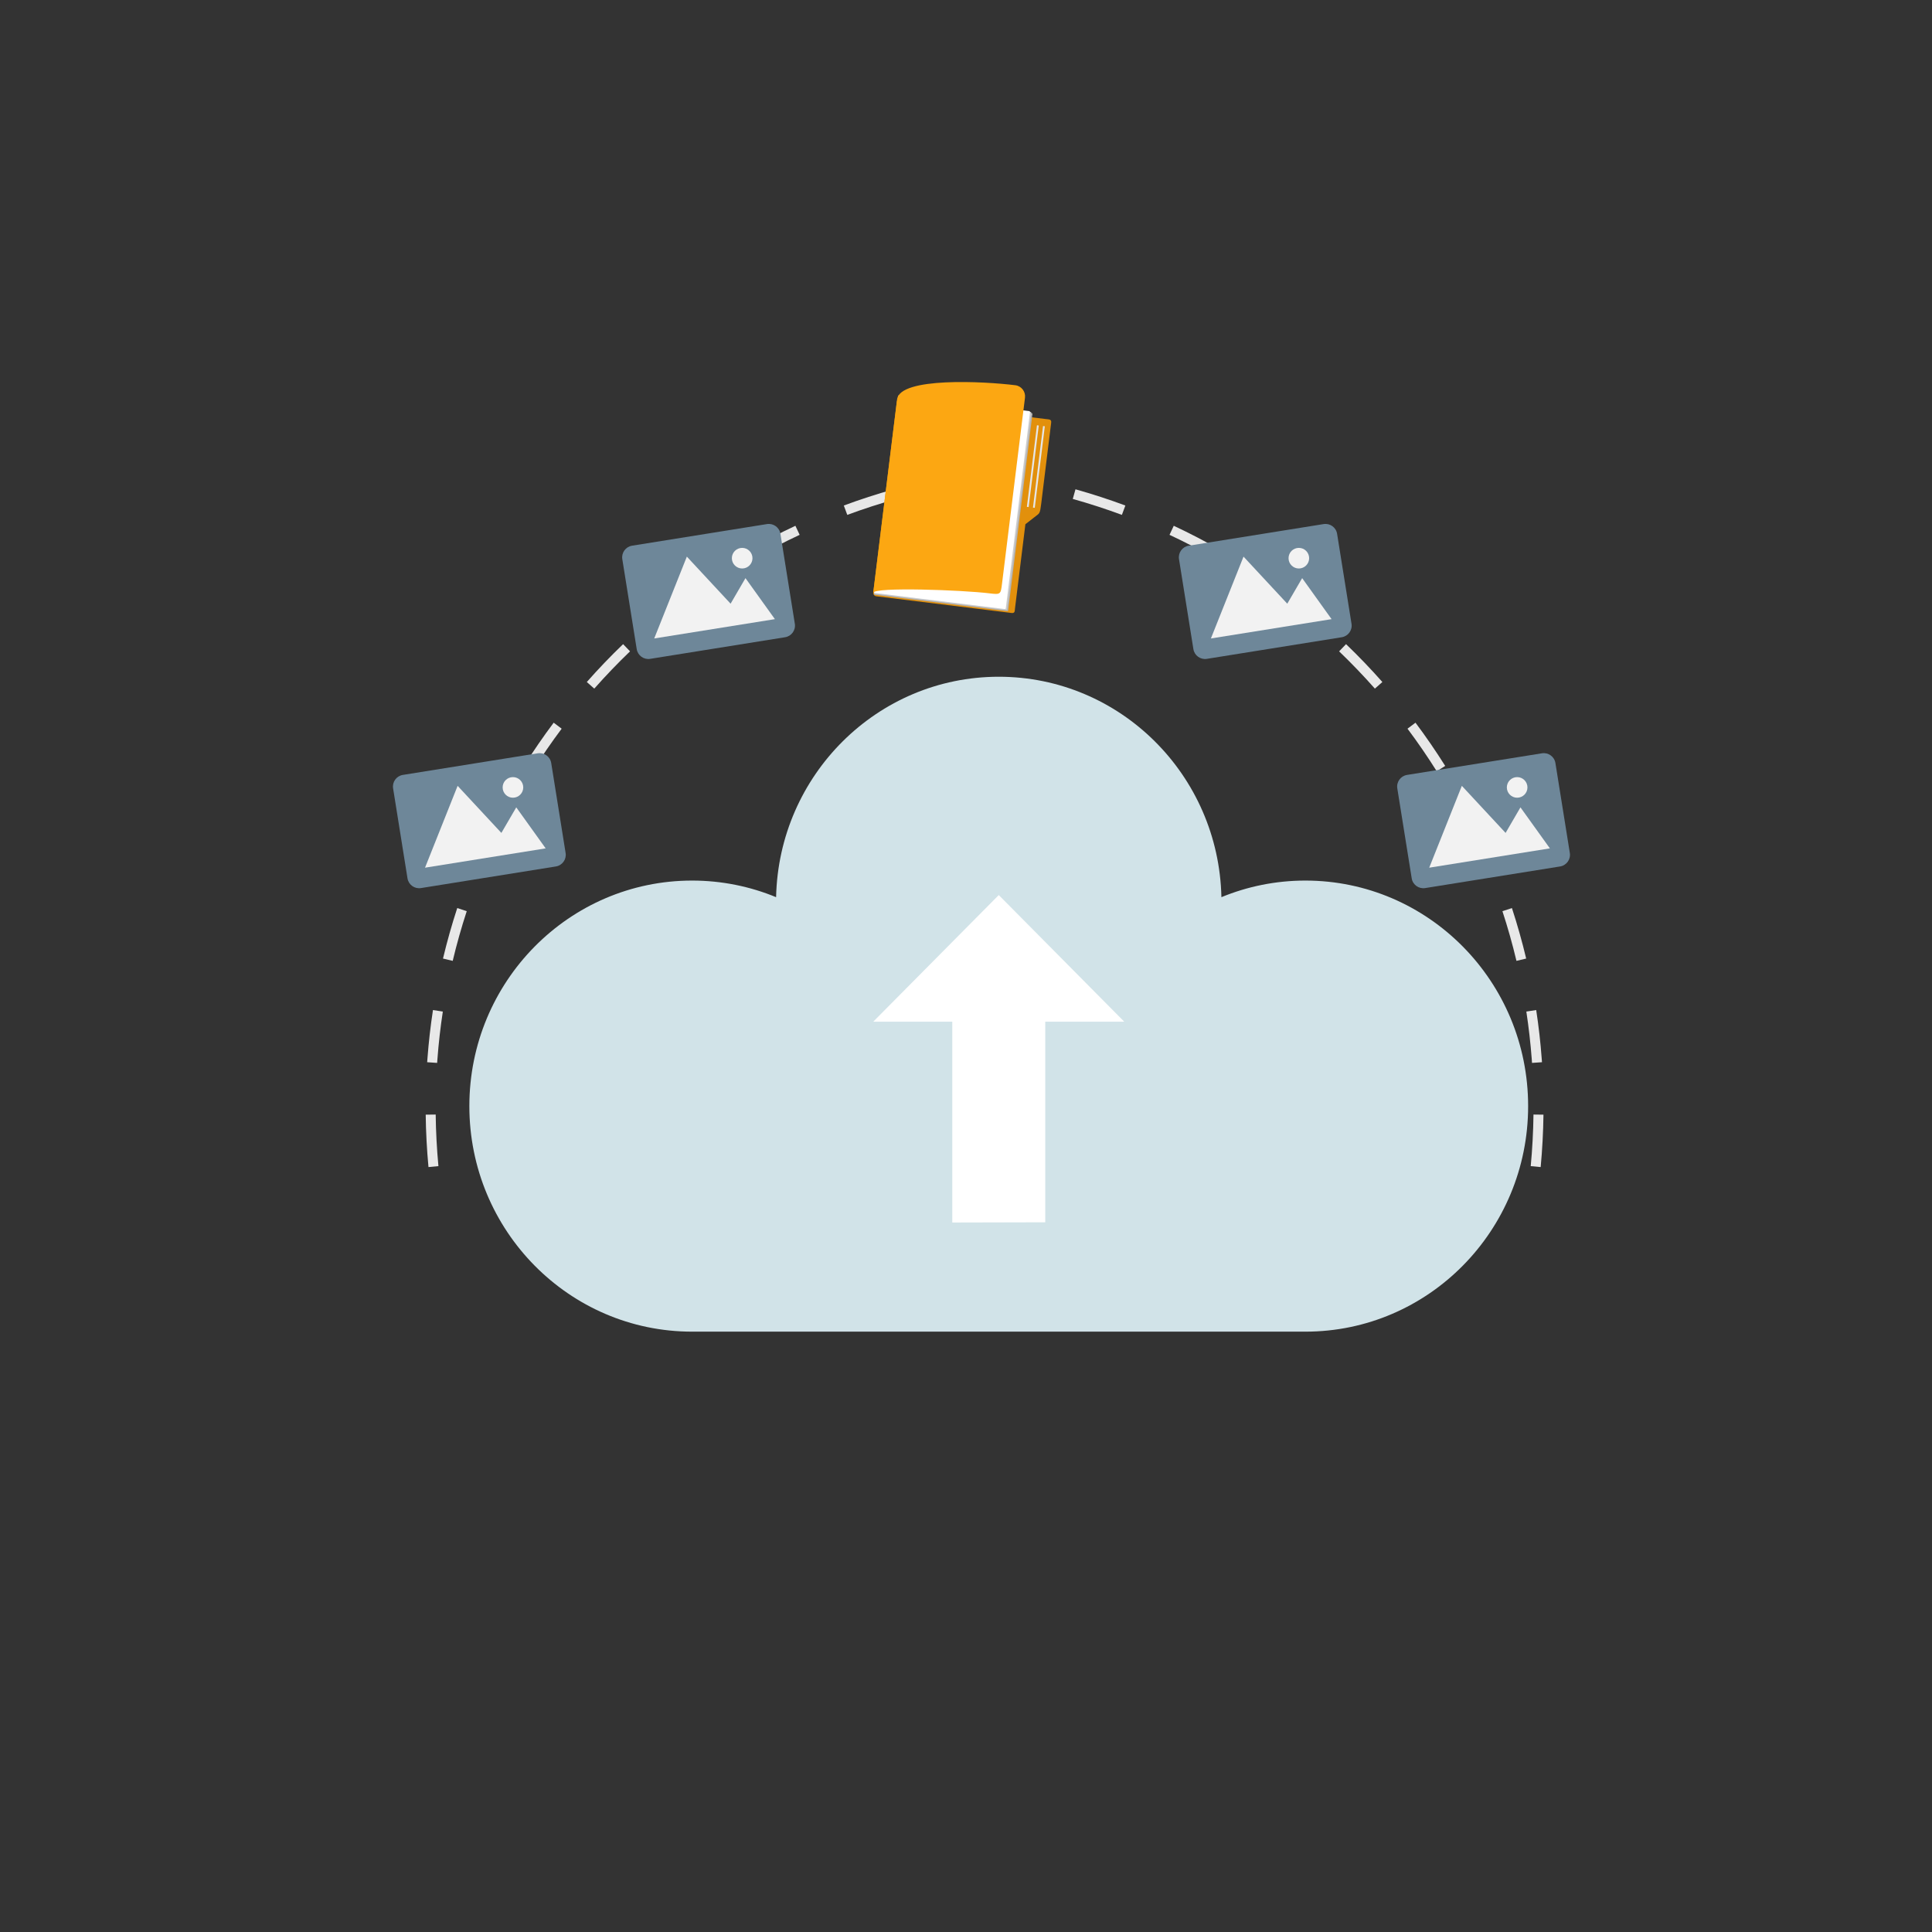 <svg width="96" height="96" viewBox="0 0 96 96" fill="none" xmlns="http://www.w3.org/2000/svg">
<rect x="0" y="0" width="96" height="96" fill="#333333" stroke="none"/>
<g clip-path="url(#clip0_4595_3487)">
<path d="M76.555 57.991L76.061 57.944C76.141 57.093 76.187 56.231 76.198 55.381L76.694 55.387C76.683 56.25 76.636 57.126 76.555 57.991ZM76.62 52.781L76.125 52.815C76.121 52.749 76.116 52.683 76.111 52.617C76.051 51.833 75.962 51.041 75.843 50.264L76.333 50.189C76.453 50.978 76.546 51.783 76.605 52.58C76.611 52.647 76.616 52.714 76.62 52.781ZM75.352 47.745C75.155 46.916 74.92 46.086 74.655 45.276L75.127 45.121C75.396 45.944 75.634 46.788 75.835 47.63L75.352 47.745ZM73.759 42.873C73.429 42.088 73.062 41.306 72.668 40.55L73.108 40.321C73.508 41.089 73.881 41.883 74.217 42.681L73.759 42.873ZM71.391 38.323C70.937 37.601 70.448 36.889 69.938 36.208L70.335 35.91C70.853 36.602 71.35 37.325 71.811 38.058L71.391 38.323ZM68.317 34.217C67.752 33.578 67.154 32.955 66.54 32.365L66.884 32.007C67.508 32.606 68.115 33.239 68.689 33.889L68.317 34.217ZM64.618 30.663C63.957 30.124 63.267 29.606 62.564 29.123L62.845 28.714C63.558 29.204 64.26 29.73 64.931 30.278L64.618 30.663ZM60.391 27.758C59.651 27.335 58.885 26.936 58.113 26.576L58.323 26.126C59.107 26.493 59.886 26.897 60.638 27.328L60.391 27.758ZM55.746 25.584C54.947 25.288 54.126 25.022 53.306 24.792L53.44 24.313C54.274 24.547 55.108 24.818 55.919 25.119L55.746 25.584ZM50.808 24.201C49.973 24.04 49.12 23.91 48.271 23.816L48.326 23.322C49.188 23.418 50.055 23.55 50.903 23.714L50.808 24.201Z" fill="#E8E8E8"/>
<path d="M21.291 57.991L21.785 57.944C21.706 57.093 21.659 56.231 21.649 55.381L21.153 55.387C21.163 56.25 21.21 57.126 21.291 57.991ZM21.226 52.781L21.721 52.815C21.726 52.749 21.73 52.683 21.736 52.617C21.795 51.833 21.885 51.041 22.004 50.264L21.514 50.189C21.393 50.978 21.301 51.783 21.241 52.58C21.235 52.647 21.231 52.714 21.226 52.781ZM22.495 47.745C22.692 46.916 22.927 46.086 23.192 45.276L22.72 45.121C22.45 45.944 22.213 46.788 22.012 47.63L22.495 47.745ZM24.088 42.873C24.418 42.088 24.785 41.306 25.178 40.55L24.738 40.321C24.338 41.089 23.966 41.883 23.63 42.681L24.088 42.873ZM26.456 38.323C26.91 37.601 27.399 36.889 27.909 36.208L27.512 35.91C26.994 36.602 26.497 37.325 26.035 38.058L26.456 38.323ZM29.529 34.217C30.095 33.578 30.692 32.955 31.306 32.365L30.962 32.007C30.338 32.606 29.731 33.239 29.158 33.889L29.529 34.217ZM33.228 30.663C33.889 30.124 34.58 29.606 35.282 29.123L35.002 28.714C34.289 29.204 33.586 29.73 32.915 30.278L33.228 30.663ZM37.456 27.758C38.195 27.335 38.962 26.936 39.734 26.576L39.523 26.126C38.739 26.493 37.961 26.897 37.209 27.328L37.456 27.758ZM42.101 25.584C42.899 25.288 43.721 25.022 44.541 24.792L44.407 24.313C43.573 24.547 42.738 24.818 41.928 25.119L42.101 25.584ZM47.039 24.201C47.873 24.04 48.727 23.91 49.576 23.816L49.521 23.322C48.658 23.418 47.792 23.55 46.944 23.714L47.039 24.201Z" fill="#E8E8E8"/>
<path d="M60.702 66.169H64.864C70.977 66.169 75.932 61.151 75.932 54.962C75.932 48.773 70.977 43.755 64.864 43.755C63.388 43.755 61.978 44.049 60.691 44.58C60.559 38.508 55.657 33.627 49.627 33.627C43.598 33.627 38.696 38.51 38.564 44.58C37.277 44.049 35.867 43.755 34.391 43.755C28.278 43.755 23.322 48.773 23.322 54.962C23.322 61.151 28.278 66.169 34.391 66.169H38.552" fill="#D1E3E8"/>
<path d="M47.318 60.746V50.768H43.39L49.628 44.475L55.864 50.768H51.938V60.735" fill="white"/>
<path d="M43.391 29.438C43.38 29.532 43.447 29.618 43.541 29.629L50.265 30.459C50.44 30.481 50.42 30.353 50.435 30.229C50.45 30.106 50.951 26.049 50.951 26.049C50.951 26.049 51.436 25.671 51.569 25.567C51.703 25.463 51.699 25.331 51.796 24.546C51.893 23.762 52.211 21.188 52.232 21.009C52.255 20.83 52.141 20.843 51.948 20.82C51.755 20.796 50.338 20.622 50.338 20.622L44.568 19.91L43.391 29.438Z" fill="#E2900C"/>
<path d="M43.428 29.512L44.633 19.75C44.636 19.729 44.656 19.713 44.677 19.716L51.267 20.529C51.288 20.532 51.304 20.552 51.301 20.573L50.096 30.334C50.093 30.355 50.073 30.37 50.052 30.368L43.462 29.554C43.441 29.553 43.425 29.532 43.428 29.512Z" fill="#B3B3B3"/>
<path d="M43.433 29.466L44.639 19.699C44.641 19.677 44.661 19.662 44.682 19.665L51.21 20.471C51.232 20.474 51.247 20.493 51.244 20.515L50.039 30.28C50.036 30.301 50.017 30.316 49.995 30.314L43.467 29.508C43.446 29.506 43.431 29.486 43.433 29.466Z" fill="#CCCCCC"/>
<path d="M43.439 29.416L44.642 19.672C44.645 19.647 44.668 19.629 44.693 19.632L51.14 20.427C51.165 20.43 51.182 20.453 51.18 20.478L49.977 30.223C49.974 30.248 49.951 30.265 49.926 30.263L43.479 29.467C43.454 29.465 43.437 29.442 43.439 29.416Z" fill="white"/>
<path d="M50.931 19.761L49.791 28.994C49.726 29.53 49.722 29.552 49.175 29.484C47.806 29.315 43.427 29.158 43.39 29.457C43.39 29.457 44.408 21.206 44.576 19.844C44.714 18.727 48.895 18.947 50.45 19.142C50.753 19.18 50.968 19.457 50.931 19.761Z" fill="#FCA712"/>
<path d="M51.828 21.17L51.328 25.223L51.417 25.234L51.917 21.181L51.828 21.17Z" fill="#E6E6E6"/>
<path d="M51.526 21.132L51.025 25.185L51.114 25.196L51.615 21.143L51.526 21.132Z" fill="#E6E6E6"/>
<path d="M66.671 31.664L59.968 32.738C59.65 32.789 59.35 32.573 59.299 32.254L58.584 27.784C58.533 27.466 58.749 27.166 59.068 27.115L65.771 26.041C66.089 25.99 66.39 26.206 66.44 26.526L67.156 30.995C67.207 31.313 66.99 31.613 66.671 31.664Z" fill="#6E8799"/>
<path d="M64.539 28.248C64.822 28.248 65.051 28.019 65.051 27.736C65.051 27.453 64.822 27.224 64.539 27.224C64.256 27.224 64.027 27.453 64.027 27.736C64.027 28.019 64.256 28.248 64.539 28.248Z" fill="#F2F2F2"/>
<path d="M60.169 31.725L66.165 30.765L64.704 28.727L63.964 29.997L61.79 27.658L60.169 31.725Z" fill="#F2F2F2"/>
<path d="M39.01 31.664L32.307 32.738C31.989 32.789 31.689 32.573 31.638 32.254L30.922 27.784C30.872 27.466 31.088 27.166 31.407 27.115L38.11 26.041C38.428 25.99 38.729 26.206 38.779 26.526L39.495 30.995C39.546 31.313 39.329 31.613 39.01 31.664Z" fill="#6E8799"/>
<path d="M36.878 28.248C37.16 28.248 37.39 28.019 37.39 27.736C37.39 27.453 37.16 27.224 36.878 27.224C36.595 27.224 36.366 27.453 36.366 27.736C36.366 28.019 36.595 28.248 36.878 28.248Z" fill="#F2F2F2"/>
<path d="M32.508 31.725L38.504 30.765L37.042 28.727L36.303 29.997L34.129 27.658L32.508 31.725Z" fill="#F2F2F2"/>
<path d="M27.621 43.054L20.918 44.128C20.599 44.179 20.299 43.963 20.248 43.644L19.533 39.174C19.482 38.856 19.698 38.556 20.017 38.505L26.72 37.431C27.038 37.38 27.339 37.596 27.39 37.916L28.105 42.385C28.157 42.703 27.939 43.003 27.621 43.054Z" fill="#6E8799"/>
<path d="M25.488 39.638C25.771 39.638 26 39.409 26 39.126C26 38.843 25.771 38.614 25.488 38.614C25.205 38.614 24.976 38.843 24.976 39.126C24.976 39.409 25.205 39.638 25.488 39.638Z" fill="#F2F2F2"/>
<path d="M21.119 43.115L27.114 42.155L25.653 40.117L24.913 41.387L22.739 39.048L21.119 43.115Z" fill="#F2F2F2"/>
<path d="M77.519 43.054L70.816 44.128C70.498 44.179 70.197 43.963 70.147 43.644L69.431 39.174C69.38 38.856 69.597 38.556 69.916 38.505L76.619 37.431C76.937 37.38 77.237 37.596 77.288 37.916L78.004 42.385C78.055 42.703 77.837 43.003 77.519 43.054Z" fill="#6E8799"/>
<path d="M75.386 39.638C75.669 39.638 75.898 39.409 75.898 39.126C75.898 38.843 75.669 38.614 75.386 38.614C75.104 38.614 74.874 38.843 74.874 39.126C74.874 39.409 75.104 39.638 75.386 39.638Z" fill="#F2F2F2"/>
<path d="M71.017 43.115L77.013 42.155L75.551 40.117L74.812 41.387L72.638 39.048L71.017 43.115Z" fill="#F2F2F2"/>
</g>
<defs>
<clipPath id="clip0_4595_3487">
<rect width="96" height="96" fill="white"/>
</clipPath>
</defs>
</svg>
